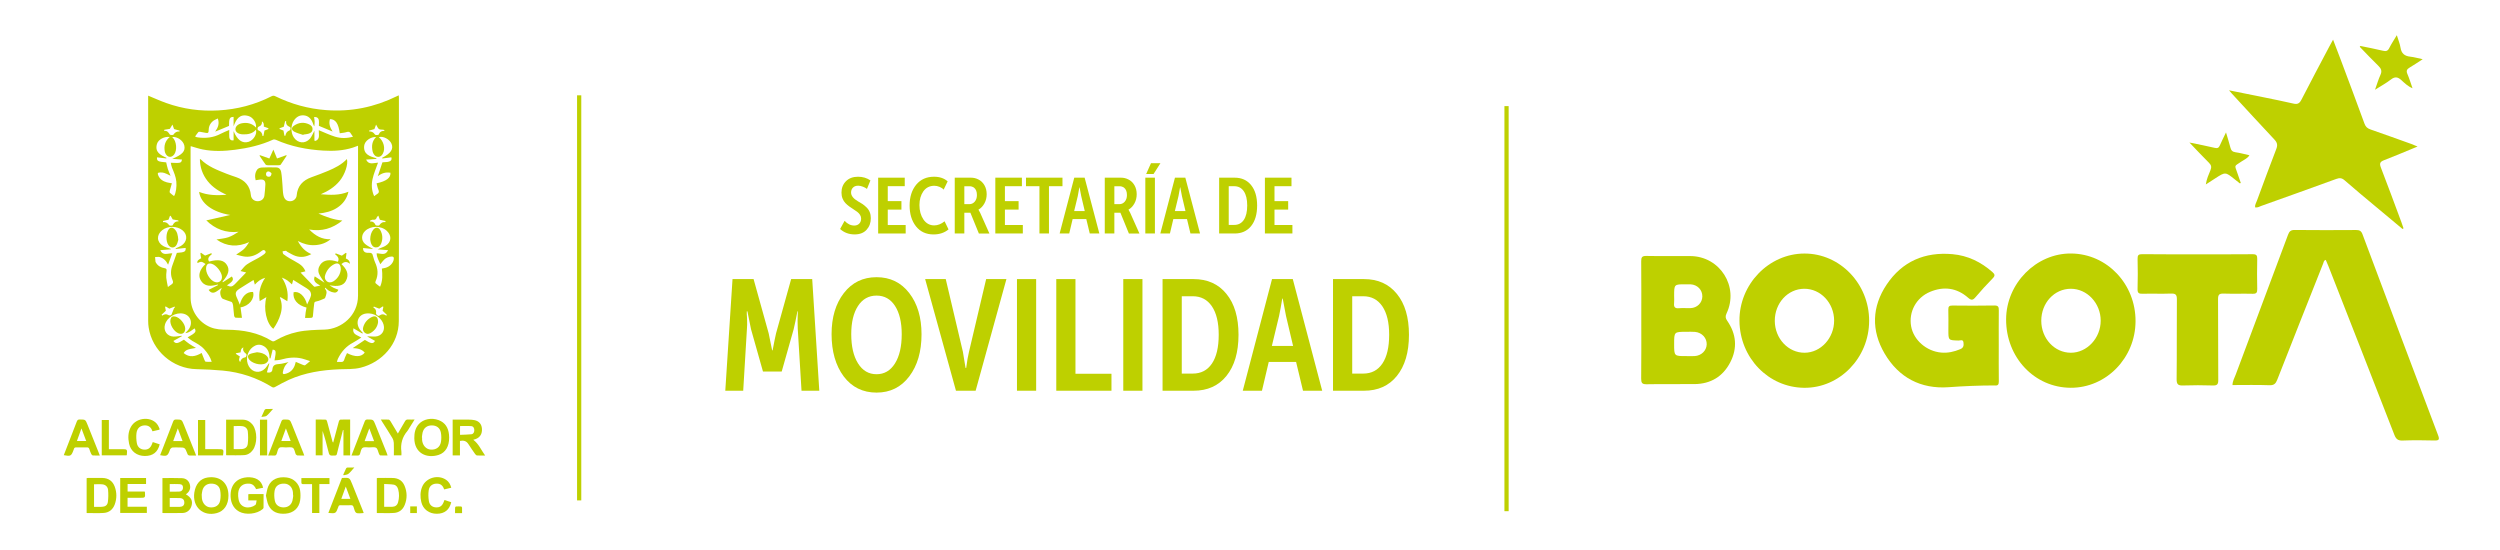 <?xml version="1.0" encoding="utf-8"?>
<!-- Generator: Adobe Illustrator 25.4.1, SVG Export Plug-In . SVG Version: 6.00 Build 0)  -->
<svg version="1.1" id="Capa_1" xmlns="http://www.w3.org/2000/svg" xmlns:xlink="http://www.w3.org/1999/xlink" x="0px" y="0px"
	 viewBox="0 0 1186 261" style="enable-background:new 0 0 1186 261;" xml:space="preserve">
<style type="text/css">
	.st0{fill:#BED000;}
	.st1{fill:none;stroke:#BED000;stroke-width:2;stroke-miterlimit:10;}
</style>
<g>
	<g>
		<g>
			<path class="st0" d="M1059.09,182.67c0.05-1.9,0.93-3.36,1.51-4.9c8.27-22.13,16.59-44.23,24.83-66.37
				c0.61-1.64,1.31-2.32,3.17-2.3c9.71,0.11,19.42,0.08,29.12,0.02c1.63-0.01,2.44,0.4,3.06,2.05
				c11.89,31.79,23.84,63.55,35.84,95.29c0.78,2.06,0.45,2.56-1.74,2.51c-5.03-0.13-10.07-0.18-15.09,0.02
				c-2.28,0.09-3.16-0.78-3.94-2.8c-10.37-26.7-20.84-53.37-31.29-80.04c-0.38-0.96-0.81-1.9-1.22-2.85
				c-0.99,0.26-0.98,1.09-1.22,1.69c-7.28,18.35-14.57,36.7-21.77,55.09c-0.74,1.89-1.51,2.75-3.73,2.67
				C1070.81,182.53,1064.99,182.67,1059.09,182.67z"/>
			<path class="st0" d="M1139.76,108.63c-4.31-3.6-8.63-7.2-12.94-10.8c-4.87-4.08-9.78-8.1-14.54-12.29
				c-1.35-1.19-2.41-1.21-3.99-0.64c-11.84,4.32-23.71,8.57-35.58,12.8c-0.88,0.31-1.71,0.92-2.9,0.67
				c-0.14-1.18,0.52-2.17,0.89-3.19c3.03-8.19,6.02-16.38,9.18-24.52c0.72-1.85,0.43-3.04-0.88-4.44
				c-6.76-7.2-13.44-14.48-20.14-21.74c-0.35-0.38-0.67-0.78-1.41-1.64c5.92,1.19,11.3,2.26,16.66,3.36
				c4.66,0.96,9.33,1.88,13.96,2.96c1.87,0.43,2.82-0.1,3.7-1.81c4.35-8.47,8.83-16.88,13.27-25.3c0.49-0.92,1-1.83,1.77-3.23
				c1.3,3.4,2.45,6.38,3.58,9.38c3.8,10.16,7.62,20.3,11.33,30.49c0.55,1.51,1.42,2.23,2.86,2.73c6.49,2.25,12.96,4.59,19.43,6.91
				c0.8,0.29,1.58,0.65,2.88,1.19c-5.61,2.3-10.69,4.48-15.84,6.46c-1.88,0.72-2.35,1.47-1.58,3.45c3.35,8.63,6.52,17.32,9.76,26
				c0.36,0.96,0.67,1.94,1,2.91C1140.07,108.43,1139.91,108.53,1139.76,108.63z"/>
			<path class="st0" d="M948.21,163.95c0,5.65-0.04,11.3,0.03,16.94c0.02,1.46-0.38,2.18-1.92,1.96c-0.09-0.01-0.18,0-0.26,0
				c-7.22,0.02-14.41,0.31-21.63,0.84c-13.19,0.95-23.67-4.56-30.36-15.95c-6.41-10.9-6.09-22.23,0.97-32.76
				c7.36-10.97,18.07-15.58,31.21-14.4c7.29,0.65,13.53,3.7,18.98,8.51c1.16,1.03,1.32,1.71,0.13,2.93c-2.84,2.89-5.58,5.9-8.2,8.99
				c-1.26,1.5-2.03,1.52-3.52,0.21c-5.37-4.7-11.54-5.48-18.02-2.77c-6.61,2.76-10.19,9.52-8.99,16.32
				c1.16,6.55,7.27,11.89,14.31,12.5c3.15,0.27,6.1-0.4,9.01-1.62c1.64-0.69,1.69-1.85,1.52-3.2c-0.2-1.6-1.5-0.88-2.31-0.9
				c-4.85-0.12-4.85-0.08-4.85-4.87c0-3.27,0.07-6.53-0.03-9.8c-0.05-1.54,0.5-1.94,1.98-1.93c6.62,0.07,13.24,0.11,19.86-0.02
				c1.94-0.04,2.13,0.78,2.11,2.34C948.17,152.83,948.21,158.39,948.21,163.95z"/>
			<path class="st0" d="M886.72,152.21c-0.03,17.57-13.99,31.94-30.86,31.76c-16.95-0.18-30.5-14.22-30.66-31.76
				c-0.15-17.32,13.91-31.9,30.8-31.93C872.89,120.23,886.75,134.64,886.72,152.21z M855.91,136.99
				c-7.81,0.05-13.99,6.81-13.95,15.26c0.04,8.37,6.38,15.13,14.15,15.09c7.68-0.04,14.03-6.98,14-15.3
				C870.07,143.7,863.69,136.94,855.91,136.99z"/>
			<path class="st0" d="M982.33,183.96c-17.19-0.07-30.72-14.41-30.63-32.5c0.08-17.03,14.29-31.38,30.91-31.2
				c17,0.18,30.57,14.48,30.49,32.15C1013.03,169.84,999.19,184.03,982.33,183.96z M968.38,152.16c0.01,8.42,6.28,15.19,14.05,15.18
				c7.68-0.01,14.14-6.97,14.14-15.21c0-8.28-6.42-15.14-14.16-15.14C974.58,136.99,968.38,143.7,968.38,152.16z"/>
			<path class="st0" d="M778.63,151.79c0-9.26,0.05-18.52-0.04-27.79c-0.02-1.89,0.34-2.63,2.44-2.58
				c6.97,0.14,13.94,0.01,20.9,0.06c14.04,0.1,23.15,14.51,17.16,27.18c-0.66,1.39-0.57,2.26,0.29,3.5
				c4.34,6.26,4.96,12.98,1.45,19.74c-3.49,6.74-9.27,10.23-16.92,10.31c-7.59,0.08-15.17-0.07-22.76,0.08
				c-2.22,0.04-2.58-0.74-2.57-2.71C778.68,170.32,778.63,161.05,778.63,151.79z M800,168.93c1.32,0,2.64,0.07,3.96-0.01
				c3.17-0.2,5.58-2.56,5.7-5.5c0.12-3.04-2.24-5.66-5.52-5.97c-1.4-0.13-2.81-0.04-4.22-0.04c-5.71,0-5.71,0-5.71,5.81
				C794.21,168.95,794.21,168.95,800,168.93z M794.21,140.4c0,1.14,0.1,2.29-0.02,3.42c-0.19,1.77,0.34,2.57,2.27,2.4
				c1.83-0.16,3.69,0.02,5.53-0.05c3.15-0.11,5.54-2.49,5.6-5.5c0.06-3.13-2.32-5.61-5.59-5.79c-0.79-0.04-1.58-0.01-2.37-0.01
				C794.21,134.86,794.21,134.86,794.21,140.4z"/>
			<path class="st0" d="M1042.44,120.64c8.73,0,17.46,0.05,26.19-0.04c1.75-0.02,2.24,0.51,2.2,2.23c-0.11,4.76-0.1,9.53,0,14.29
				c0.04,1.69-0.39,2.3-2.18,2.25c-4.58-0.12-9.18,0.07-13.76-0.09c-2.07-0.07-2.66,0.5-2.65,2.62c0.1,12.79,0,25.58,0.1,38.37
				c0.02,2.11-0.57,2.67-2.63,2.6c-4.67-0.15-9.35-0.16-14.02,0c-2.32,0.08-3.13-0.45-3.1-2.99c0.15-12.61,0.01-25.22,0.12-37.84
				c0.02-2.2-0.58-2.85-2.78-2.77c-4.49,0.17-9-0.03-13.49,0.09c-1.79,0.05-2.44-0.35-2.38-2.28c0.15-4.76,0.12-9.53,0.01-14.29
				c-0.04-1.72,0.43-2.22,2.18-2.21C1024.97,120.69,1033.71,120.64,1042.44,120.64z"/>
			<path class="st0" d="M1119.76,21.8c3.58,0.75,7.18,1.42,10.74,2.28c1.45,0.35,2.26,0.12,2.95-1.26c0.98-1.94,2.19-3.76,3.6-6.13
				c0.7,2.31,1.47,4.07,1.75,5.91c0.43,2.8,1.96,4,4.65,4.29c1.8,0.19,3.57,0.72,5.88,1.2c-2.38,1.53-4.26,2.82-6.22,3.97
				c-1.26,0.75-1.7,1.51-1.06,2.99c0.9,2.08,1.55,4.27,2.45,6.83c-2.33-1-3.79-2.49-5.27-3.84c-1.67-1.53-3.03-1.83-4.96-0.33
				c-2.18,1.7-4.65,3.02-7.56,4.87c0.99-2.77,1.61-4.96,2.56-7.01c0.86-1.85,0.39-3.03-0.99-4.36c-3.02-2.91-5.88-5.99-8.81-9
				C1119.57,22.08,1119.66,21.94,1119.76,21.8z"/>
			<path class="st0" d="M1062.59,87c-0.82-0.65-1.64-1.29-2.46-1.94c-4.42-3.55-4.41-3.55-9.2-0.46c-1.4,0.9-2.79,1.8-4.48,2.9
				c0.38-2.64,1.36-4.71,2.2-6.78c0.58-1.44,0.42-2.38-0.7-3.48c-2.98-2.95-5.84-6.03-9.29-9.63c4.53,0.94,8.29,1.64,12,2.53
				c1.32,0.32,1.94,0,2.45-1.18c0.79-1.83,1.69-3.6,2.91-6.14c0.84,2.87,1.53,4.98,2.07,7.14c0.34,1.34,0.93,2.07,2.42,2.27
				c2.16,0.3,4.28,0.9,6.63,1.43c-0.95,1.5-2.39,2-3.56,2.81c-3.92,2.73-3.56,1.42-2.08,5.89c0.49,1.48,1.02,2.95,1.53,4.43
				C1062.88,86.85,1062.74,86.92,1062.59,87z"/>
		</g>
		<g>
			<g id="pFjmcD.tif_00000102521766041069076410000012858290113180253317_">
				<g>
					<path class="st0" d="M70.29,45.38c2.96,1.22,5.7,2.47,8.53,3.48c8.03,2.87,16.34,4.01,24.83,3.52
						c8.85-0.5,17.29-2.69,25.2-6.73c0.68-0.35,1.18-0.28,1.81,0.03c7.6,3.73,15.61,5.93,24.07,6.56
						c11.81,0.89,22.96-1.39,33.55-6.6c0.24-0.12,0.48-0.23,0.87-0.42c0.04,0.41,0.09,0.73,0.09,1.04
						c0,35.36,0.09,70.72-0.05,106.07c-0.04,10.93-7.93,19.52-18.08,22.1c-3.35,0.85-6.75,0.62-10.14,0.76
						c-8.27,0.35-16.36,1.59-23.98,5.02c-2.21,1-4.34,2.19-6.47,3.36c-0.58,0.32-0.99,0.36-1.57,0c-7.15-4.41-14.94-6.98-23.29-7.76
						c-4.15-0.38-8.32-0.59-12.49-0.68c-11.21-0.23-21.03-8.76-22.66-19.83c-0.15-0.99-0.22-2-0.22-3
						c-0.01-35.2-0.01-70.41-0.01-105.61C70.29,46.28,70.29,45.86,70.29,45.38z M169.85,69.13c-0.97,0.35-1.68,0.64-2.4,0.88
						c-4.6,1.48-9.31,1.72-14.1,1.43c-7.78-0.47-15.32-1.93-22.48-5.12c-0.38-0.17-0.95-0.25-1.3-0.09
						c-5.76,2.63-11.84,4.02-18.08,4.82c-5.12,0.66-10.25,0.87-15.35-0.15c-1.88-0.37-3.7-1.02-5.67-1.57
						c-0.02,0.39-0.06,0.8-0.06,1.21c0.01,23.59,0.01,47.19,0.03,70.78c0.01,6.03,3.8,11.59,9.37,13.9c2.6,1.08,5.32,1.18,8.08,1.21
						c7.41,0.07,14.55,1.31,20.98,5.28c0.65,0.4,1.11,0.25,1.69-0.1c3.29-1.94,6.79-3.33,10.53-4.13c4.26-0.92,8.58-0.97,12.91-1.12
						c8.07-0.27,15.87-6.68,15.85-16.16c-0.05-23.17,0-46.34,0.01-69.51C169.85,70.25,169.85,69.79,169.85,69.13z M83.38,118.12
						c-0.01-0.11-0.03-0.22-0.04-0.33c0.83-0.37,1.71-0.65,2.48-1.11c3.09-1.86,3.39-5.36,0.69-7.49c-2.64-2.07-6.89-2.08-9.53-0.01
						c-2.86,2.24-2.69,5.72,0.46,7.54c1.08,0.62,2.35,0.9,3.54,1.33c0.02,0.08,0.05,0.15,0.07,0.23c-1.63,0.13-3.26,0.25-5.02,0.39
						c1.24,2.82,3.48,1.48,5.7,1.49c-0.67,1.82-1.28,3.48-1.99,5.41c-0.95-1.96-2.23-3.12-3.97-3.62c-0.68-0.19-1.47,0-2.21,0.02
						c0.07,0.75,0.13,1.5,0.22,2.25c0.02,0.14,0.13,0.28,0.21,0.41c0.93,1.54,2.37,2.31,4.08,2.59c0.86,0.14,1.05,0.51,0.95,1.32
						c-0.13,1.07-0.24,2.17-0.14,3.23c0.13,1.39,0.48,2.76,0.78,4.39c0.75-0.54,1.16-0.89,1.62-1.16c0.89-0.53,1-1.14,0.58-2.1
						c-1.01-2.34-0.94-4.73-0.04-7.12c0.71-1.9,1.37-3.82,2.08-5.81c3.72-0.26,4.28-0.57,4.19-2.36
						C86.51,117.79,84.95,117.96,83.38,118.12z M167.66,155.74c-0.67,2.94,1.87,3.2,3.75,4.39c-1.45,0.9-2.64,1.74-3.91,2.41
						c-3.29,1.72-5.59,4.34-7.18,7.63c-0.21,0.43-0.3,0.91-0.49,1.54c0.73,0,1.26-0.05,1.79,0.01c1.02,0.11,1.5-0.31,1.77-1.31
						c0.27-1,0.81-1.93,1.23-2.9c3.88,2,6.8,1.89,8.41-0.23c-1.43-1.68-3.4-2.05-5.7-2.14c2.05-1.38,3.88-2.61,5.77-3.89
						c2.92,1.86,4.03,1.98,4.78,0.46c-1.25-0.71-2.5-1.42-3.76-2.13c1.42-0.08,2.69,0.14,3.93,0.07c2.96-0.18,4.7-2.71,3.94-5.57
						c-0.74-2.81-3.59-5.12-6.62-5.38c-2.53-0.22-4.42,0.67-5.31,2.49c-0.89,1.82-0.35,4.19,1.33,5.95c0.25,0.26,0.49,0.53,0.73,0.8
						c-0.07,0.1-0.14,0.2-0.21,0.3C170.55,157.45,169.18,156.64,167.66,155.74z M128.32,170.03c-0.15-0.02-0.3-0.04-0.44-0.06
						c-0.02-0.41-0.01-0.82-0.06-1.23c-0.26-2.12-1.15-3.85-3.17-4.79c-1.69-0.79-3.27-0.38-4.69,0.67
						c-2.78,2.05-3.62,6.19-1.9,9.18c1.71,2.97,5.22,3.49,7.64,1.07c0.72-0.72,1.23-1.64,1.83-2.47c0.08,0.02,0.16,0.03,0.25,0.05
						c-0.39,1.41-0.78,2.81-1.17,4.21c1.31,0.32,2.52-0.08,2.6-1.31c0.17-2.37,1.58-2.55,3.41-2.68c1.32-0.09,2.62-0.53,4.26-0.89
						c-1.72,1.4-2.4,2.99-2.7,4.79c-0.13,0.76,0.17,1,0.9,0.85c2.4-0.5,4-1.92,4.8-4.23c0.15-0.43,0.25-0.87,0.43-1.52
						c1.22,0.52,2.3,0.99,3.4,1.43c0.33,0.13,0.82,0.3,1.03,0.16c0.74-0.5,1.4-1.14,2.36-1.95c-1.5-0.48-2.65-0.93-3.84-1.22
						c-3.36-0.82-6.67-0.44-9.96,0.5c-0.96,0.27-1.99,0.26-3.08,0.39c0.86-4.43,0.76-4.91-0.88-5.13
						C129,167.22,128.66,168.63,128.32,170.03z M80.55,64.98c-2.53-0.35-5.46,1.15-6.09,3.31c-1.12,3.86,1.65,5.3,4.54,6.57
						c-0.04,0.1-0.08,0.21-0.12,0.31c-1.46-0.18-2.92-0.36-4.37-0.53c-0.19,1.76,0.39,2.07,4.33,2.39c0.26,1.06,0.45,2.12,0.78,3.13
						c0.34,1.04,0.81,2.04,1.3,3.23c-2.85-1.43-3.37-1.6-4.88-1.57c-1.23,0.02-1.43,0.33-0.93,1.48c0.77,1.78,2.25,2.7,4.04,3.2
						c0.69,0.19,1.42,0.27,2.39,0.45c-0.35,1.21-0.71,2.34-1,3.48c-0.08,0.32-0.11,0.82,0.07,1c0.59,0.59,1.29,1.06,1.96,1.59
						c0.93-1.42,1.3-4.51,1.08-6.88c-0.23-2.36-1.17-4.47-2.06-6.61c-0.29-0.7-0.38-1.5-0.57-2.32c4.78,0.22,5,0.16,5.3-1.53
						c-1.53-0.11-3.07-0.22-4.6-0.33c4.79-1.98,6.33-3.63,5.71-6.36c-0.52-2.28-3.32-4.26-5.72-4c0.08,0.1,0.14,0.2,0.21,0.27
						c1.85,1.73,2.21,6.07,0.67,8.06c-1.2,1.55-3,1.43-3.96-0.28c-0.22-0.4-0.4-0.85-0.48-1.3C77.72,69.13,78.3,66.84,80.55,64.98z
						 M86.15,159.29c0.07,0.04,0.14,0.09,0.22,0.13c-1.38,0.78-2.75,1.55-4.12,2.33c1.01,1.47,1.98,1.35,4.99-0.61
						c0.88,0.69,1.72,1.42,2.64,2.05c0.93,0.64,1.93,1.17,3.09,1.86c-4.11,0.65-4.91,0.99-5.85,2.44c2.76,2.29,5.55,1.68,8.54-0.04
						c0.47,1.17,0.87,2.24,1.32,3.29c0.14,0.33,0.37,0.83,0.61,0.86c0.89,0.1,1.79,0.04,2.84,0.04c-0.7-2.38-2-4.18-3.47-5.88
						c-1.58-1.83-3.7-2.89-5.75-4.05c-0.77-0.43-1.42-1.06-2.21-1.66c3.87-2.18,4.25-2.69,3.32-4.28c-1.32,0.8-2.42,2.08-4.4,2.26
						c0.59-0.65,1-1.05,1.36-1.49c2.47-3.03,1.29-6.94-2.33-7.74c-3.54-0.78-7.7,1.7-8.69,5.17c-0.83,2.92,1,5.58,4.03,5.7
						C83.56,159.71,84.86,159.43,86.15,159.29z M177.03,118.14c-1.74-0.18-3.27-0.33-4.79-0.48c-0.1,1.24,0.53,2.07,1.77,2.25
						c0.61,0.09,1.25-0.05,1.84,0.07c0.34,0.07,0.75,0.43,0.87,0.75c0.45,1.22,0.67,2.55,1.21,3.72c1.38,2.98,1.64,5.92,0.25,8.96
						c-0.12,0.27-0.16,0.79,0,0.94c0.62,0.59,1.34,1.08,2.13,1.69c1.31-2.91,1.14-5.75,0.85-8.62c0.61-0.13,1.1-0.21,1.59-0.33
						c2.18-0.53,3.91-2.38,4.07-4.27c0.07-0.79-0.19-1.15-1.02-1.12c-1.38,0.05-2.58,0.52-3.56,1.48c-0.64,0.63-1.16,1.37-1.81,2.16
						c-0.7-1.73-1.73-3.25-1.74-5.18c1.96,0.02,4.17,1.3,5.41-1.49c-1.78-0.13-3.35-0.25-4.92-0.37c1.22-0.7,2.48-0.98,3.55-1.59
						c2.95-1.69,3.27-4.82,0.82-7.15c-2.73-2.61-7.68-2.58-10.38,0.05c-1.8,1.76-1.9,4.38-0.03,6.07
						C174.17,116.61,175.5,117.2,177.03,118.14z M151.28,59.7c0-0.77,0.12-1.74-0.03-2.67c-0.18-1.13-1.04-1.63-2.26-1.5
						c0.1,0.75,0.27,1.5,0.29,2.26c0.02,0.72-0.12,1.45-0.18,2.17c-0.42-0.62-0.54-1.23-0.77-1.79c-0.76-1.89-2.05-3.23-4.14-3.44
						c-2.02-0.2-3.58,0.73-4.73,2.38c-1.53,2.2-1.58,5.79-0.11,8.03c1.88,2.87,5.42,3.24,7.68,0.65c0.89-1.02,1.38-2.4,2.13-3.77
						c0,1.6,0,3.16,0,4.71c0.19,0.03,0.37,0.07,0.56,0.1c2.25-0.9,1.45-3.02,1.51-5.07c2.67,1.08,5.15,2.29,7.76,3.09
						c2.71,0.82,5.53,0.83,8.48-0.01c-0.39-0.56-0.74-0.97-0.99-1.43c-0.48-0.9-1.08-1.08-2.08-0.75c-1.02,0.33-2.14,0.38-3.22,0.55
						c-0.61-4.66-2.01-6.66-4.64-6.71c-0.66,2.08-0.02,3.94,1.24,5.9C155.44,61.43,153.42,60.59,151.28,59.7z M181.37,75.19
						c-0.02-0.11-0.05-0.23-0.07-0.34c4.11-2.08,5.49-4.15,4.43-6.67c-0.91-2.16-4.03-3.78-6.02-3.12c2.34,1.89,3.21,5.41,1.92,7.8
						c-0.46,0.85-1.08,1.53-2.14,1.56c-1.05,0.03-1.73-0.59-2.24-1.41c-0.22-0.35-0.39-0.76-0.48-1.17
						c-0.56-2.53-0.31-4.89,1.66-6.85c-2.58-0.13-5.45,1.84-5.68,4.25c-0.37,4.04,2.74,4.99,5.82,5.82
						c-0.01,0.11-0.03,0.21-0.04,0.32c-1.54,0.11-3.08,0.21-4.86,0.33c1.31,2.7,3.48,1.56,5.67,1.44c-0.93,2.71-2.04,5.18-2.6,7.77
						c-0.58,2.66-0.48,5.42,0.76,8.15c0.57-0.42,0.98-0.78,1.43-1.04c0.85-0.5,0.99-1.09,0.58-2.02c-0.42-0.96-0.59-2.02-0.87-3.04
						c4.67-1.01,6.8-2.66,6.58-5.02c-2.2-0.41-4.15,0.21-5.99,1.64c0.76-2.29,1.47-4.42,2.19-6.58c3.67-0.1,4.66-0.65,4.25-2.38
						C184.23,74.81,182.8,75,181.37,75.19z M110.82,62.2c1.68,4.19,4.18,6.04,7.13,5.07c2.35-0.77,4.12-3.72,3.45-5.73
						c-1.64,1.93-3.84,2.27-6.19,2.2c-2.04-0.07-3.45-1.02-3.52-2.34c-0.07-1.35,1.18-2.58,3.09-2.93c2.55-0.47,4.81,0.08,6.67,2.03
						c0.31-2.16-1.37-4.85-3.62-5.48c-4.2-1.16-5.78,1.56-7.02,4.88c0-1.47,0-2.95,0-4.42c-1.81-0.05-2.19,0.72-2.17,4.26
						c-2.14,0.89-4.23,1.75-6.57,2.72c1.41-1.99,2.11-3.87,1.25-6.26c-0.82,0.43-1.6,0.7-2.21,1.18c-1.49,1.17-2.16,2.79-2.15,4.67
						c0.01,0.81-0.27,1.17-1.08,1.02c-0.95-0.17-1.89-0.37-2.84-0.52c-0.31-0.05-0.77-0.07-0.93,0.1c-0.57,0.64-1.03,1.37-1.55,2.09
						c0.3,0.17,0.39,0.24,0.5,0.27c0.26,0.07,0.52,0.13,0.79,0.17c3.81,0.53,7.46,0.1,10.9-1.74c1.23-0.66,2.55-1.14,4-1.78
						c0,1.36-0.08,2.37,0.02,3.36c0.12,1.23,0.9,1.78,2.05,1.56C110.82,65.13,110.82,63.67,110.82,62.2z M77.97,61.55
						c-0.03,0.19-0.06,0.37-0.09,0.56c1.47-0.19,2.04,0.69,2.66,1.69c0.19,0.3,1.56,0.35,1.74,0.08c0.71-1.08,1.58-1.61,2.89-1.51
						c0.01-0.13,0.03-0.26,0.04-0.39c-0.86-0.25-1.71-0.49-2.63-0.75c-0.19-0.51-0.41-1.14-0.77-2.13
						c-0.56,0.93-0.94,1.56-1.24,2.04C79.63,61.29,78.8,61.42,77.97,61.55z M115.47,164.81c-1.16,0.47-1.25,1.42-1.32,2.35
						c-0.77,0.15-1.5,0.28-2.22,0.42c-0.01,0.1-0.03,0.2-0.04,0.29c0.63,0.41,1.25,0.82,1.91,1.26c-0.26,0.83-0.76,1.69,0.15,2.62
						c0.33-1.33,1.06-2.01,2.32-2.22c0.65-0.11,0.95-1.31,0.43-1.71C115.7,167.06,115.03,166.24,115.47,164.81z M177.36,145.43
						c-0.08,0.15-0.17,0.29-0.25,0.44c1.1,0.61,1.51,1.49,1.28,2.71c-0.11,0.61,1.02,1.52,1.48,1.2c1.13-0.81,2.2-0.94,3.4,0.02
						c0.07-0.16,0.15-0.32,0.22-0.48c-0.64-0.61-1.28-1.21-1.99-1.89c0.1-0.5,0.23-1.18,0.36-1.87c-0.1-0.07-0.19-0.14-0.29-0.2
						c-0.61,0.4-1.22,0.8-1.66,1.08C178.96,146.06,178.16,145.75,177.36,145.43z M76.65,149.33c0.1,0.14,0.2,0.28,0.3,0.41
						c0.97-0.7,1.93-0.92,2.99-0.25c0.3,0.19,0.9,0.19,1.2,0.01c0.29-0.18,0.38-0.7,0.54-1.08c0.29-0.71,0.55-1.43,0.85-2.13
						c0.09-0.21,0.31-0.36,0.47-0.53c-0.06-0.11-0.12-0.22-0.18-0.32c-0.81,0.33-1.62,0.65-2.48,1c-0.5-0.31-1.11-0.69-1.72-1.07
						c-0.1,0.08-0.2,0.17-0.3,0.25c0.13,0.68,0.27,1.37,0.35,1.8C77.9,148.14,77.27,148.74,76.65,149.33z M175.58,104.66
						c-0.02,0.13-0.03,0.26-0.05,0.4c1.36-0.08,2.13,0.52,2.63,1.71c0.11,0.27,1.59,0.38,1.74,0.14c0.7-1.11,1.58-1.7,2.99-1.56
						c-0.02-0.17-0.03-0.34-0.05-0.51c-0.87-0.19-1.74-0.39-2.63-0.59c-0.2-0.54-0.43-1.15-0.73-1.96c-0.37,0.4-0.64,0.55-0.7,0.77
						c-0.29,0.94-0.81,1.35-1.85,1.17C176.52,104.17,176.03,104.51,175.58,104.66z M134.93,64.4c0.15,0,0.3,0,0.46,0
						c0.19-1.21,0.75-2.08,1.94-2.52c0.6-0.22,0.71-1.42,0.15-1.65c-1.22-0.51-1.94-1.28-1.72-2.8c-0.17,0.03-0.34,0.07-0.51,0.1
						c-0.2,0.84-0.41,1.68-0.63,2.6c-0.58,0.21-1.3,0.46-2.02,0.72c0.01,0.12,0.03,0.24,0.04,0.36c0.66,0.26,1.32,0.53,1.84,0.73
						C134.65,62.83,134.79,63.62,134.93,64.4z M177.61,61.24c-0.9,0.26-1.72,0.49-2.53,0.72c0.02,0.12,0.04,0.25,0.05,0.37
						c1.23,0,2.11,0.47,2.78,1.55c0.17,0.27,1.64,0.2,1.73-0.03c0.5-1.21,1.28-1.85,2.9-1.73c-0.4-0.37-0.51-0.57-0.65-0.59
						c-0.71-0.11-1.56,0.05-2.09-0.3c-0.56-0.36-0.81-1.19-1.39-2.12C178.04,60.08,177.79,60.74,177.61,61.24z M127.32,61.21
						c0-0.13-0.01-0.26-0.01-0.39c-0.7-0.25-1.41-0.5-2.17-0.77c0.08-0.92,0.09-1.83-0.87-2.47c0.12,1.34-0.44,2.1-1.62,2.55
						c-0.56,0.21-0.65,1.46-0.13,1.67c1.22,0.49,1.92,1.32,2,2.72c0.16-0.03,0.31-0.05,0.47-0.08c0.15-0.81,0.31-1.62,0.48-2.51
						C125.99,61.72,126.65,61.46,127.32,61.21z M77.32,104.84c0.01,0.18,0.01,0.36,0.02,0.54c1.35-0.15,2.21,0.41,2.92,1.48
						c0.18,0.28,1.55,0.24,1.65,0.01c0.55-1.17,1.3-1.92,2.78-1.84c-0.04-0.16-0.08-0.31-0.12-0.47c-0.86-0.15-1.71-0.3-2.63-0.46
						c-0.29-0.51-0.63-1.12-0.98-1.72c-0.11,0.02-0.22,0.03-0.34,0.05c-0.25,0.66-0.49,1.31-0.67,1.8
						C78.99,104.45,78.16,104.64,77.32,104.84z"/>
					<path class="st0" d="M166.11,216.04c-1.07,0-2.06,0-3.18,0c0-4.03,0-8.02,0-12.01c-0.08-0.01-0.16-0.02-0.23-0.03
						c-0.71,2.78-1.42,5.56-2.13,8.34c-0.25,0.97-0.52,1.94-0.72,2.92c-0.12,0.58-0.35,0.83-0.99,0.85
						c-2.58,0.09-2.57,0.11-3.2-2.43c-0.77-3.09-1.56-6.18-2.63-9.26c0,3.84,0,7.69,0,11.6c-1.2,0-2.18,0-3.25,0
						c0-5.63,0-11.21,0-16.98c1.61,0,3.22-0.03,4.82,0.04c0.21,0.01,0.48,0.53,0.57,0.86c0.87,3.16,1.7,6.32,2.55,9.49
						c0.04,0.16,0.09,0.33,0.35,0.51c0.51-1.92,1.03-3.84,1.54-5.75c0.4-1.49,0.76-2.99,1.2-4.47c0.08-0.28,0.47-0.65,0.73-0.66
						c1.5-0.06,3-0.03,4.57-0.03C166.11,204.73,166.11,210.32,166.11,216.04z"/>
					<path class="st0" d="M77.06,243.38c0-5.6,0-11.07,0-16.58c3.14,0,6.22-0.1,9.29,0.04c1.89,0.09,3.28,1.2,3.74,3.1
						c0.47,1.92-0.26,3.46-1.92,4.56c2.57,1.5,3.36,3.13,2.68,5.49c-0.54,1.88-2.06,3.28-4.12,3.36
						C83.54,243.47,80.34,243.38,77.06,243.38z M80.52,240.46c1.63,0,3.2,0.03,4.77-0.01c1.38-0.04,2.11-0.71,2.16-1.9
						c0.06-1.27-0.59-2.15-1.96-2.25c-1.64-0.12-3.29-0.03-4.97-0.03C80.52,237.68,80.52,239.02,80.52,240.46z M80.52,233.23
						c1.57,0,3.04,0.05,4.5-0.02c1.12-0.05,1.76-0.75,1.8-1.74c0.04-1.1-0.43-1.72-1.65-1.8c-1.53-0.1-3.06-0.02-4.65-0.02
						C80.52,230.84,80.52,231.98,80.52,233.23z"/>
					<path class="st0" d="M224.52,208.63c2.65,1.99,3.73,4.86,5.63,7.47c-1.47,0-2.66,0.05-3.84-0.03c-0.33-0.02-0.71-0.4-0.93-0.71
						c-1.09-1.54-2.17-3.1-3.18-4.69c-0.95-1.49-2.26-1.85-4-1.49c0,2.26,0,4.52,0,6.85c-1.22,0-2.31,0-3.46,0
						c0-5.66,0-11.24,0-16.97c2.57,0,5.1-0.02,7.64,0.01c0.88,0.01,1.78,0.06,2.64,0.23c2.24,0.44,3.49,1.92,3.62,4.16
						c0.14,2.41-0.95,4.12-3.09,4.86C225.25,208.4,224.96,208.49,224.52,208.63z M218.24,206.29c1.87-0.09,3.64-0.09,5.39-0.28
						c0.97-0.11,1.36-0.96,1.38-1.89c0.02-0.99-0.44-1.88-1.44-1.96c-1.75-0.15-3.52-0.04-5.33-0.04
						C218.24,203.48,218.24,204.74,218.24,206.29z"/>
					<path class="st0" d="M107.27,215.96c0-5.63,0-11.18,0-16.87c2.62,0,5.19-0.01,7.76,0c1.89,0.01,3.44,0.76,4.66,2.21
						c0.1,0.12,0.19,0.24,0.28,0.37c2.13,2.99,2.12,8.79,0.01,11.78c-1.03,1.45-2.46,2.36-4.16,2.46
						C113.02,216.08,110.2,215.96,107.27,215.96z M110.87,213.05c1.28,0,2.47,0.05,3.65-0.01c1.72-0.08,2.82-0.82,3.02-2.47
						c0.23-1.92,0.21-3.91,0.02-5.84c-0.14-1.4-1.18-2.39-2.62-2.56c-1.32-0.16-2.67-0.03-4.07-0.03
						C110.87,205.75,110.87,209.32,110.87,213.05z"/>
					<path class="st0" d="M213.08,207.54c0.03,4.19-1.71,7.22-5.03,8.28c-5.6,1.78-11.45-0.75-11.5-7.94
						c-0.02-2.51,0.43-4.84,2.2-6.76c2.12-2.31,5.97-3.09,9.35-1.81c3.13,1.18,4.57,3.63,4.9,6.83
						C213.05,206.61,213.05,207.08,213.08,207.54z M200.14,207.53c0.03,0,0.06,0.01,0.1,0.01c0,0.39-0.03,0.77,0,1.16
						c0.2,2.55,1.87,4.43,4.07,4.59c2.5,0.19,4.42-1.1,4.87-3.59c0.26-1.44,0.24-3.01-0.02-4.45c-0.4-2.25-2.05-3.43-4.28-3.44
						c-2.28-0.01-3.87,1.2-4.42,3.45C200.28,206,200.25,206.77,200.14,207.53z"/>
					<path class="st0" d="M124.83,231.39c-1.16,0.23-2.21,0.43-3.33,0.65c-0.62-1.36-1.49-2.42-3.1-2.58
						c-3.09-0.31-5.15,1.35-5.41,4.48c-0.08,0.95,0,1.93,0.17,2.87c0.79,4.48,5.33,4.73,7.98,2.74c0.44-0.33,0.39-1.33,0.6-2.16
						c-1.47,0-2.66,0-3.95,0c0-1.02,0-1.95,0-2.93c0.23-0.03,0.41-0.07,0.6-0.07c2.16,0,4.32,0,6.65,0c0,2.21,0.01,4.35-0.02,6.5
						c0,0.21-0.24,0.46-0.42,0.63c-2.77,2.36-8,2.9-11.16,1.18c-3.18-1.73-4.17-5.09-4.05-8.15c0.1-2.55,0.93-4.84,3.04-6.49
						c2.44-1.9,6.98-2.23,9.66-0.68C123.55,228.25,124.42,229.56,124.83,231.39z"/>
					<path class="st0" d="M126.15,235.12c0.39-1.6,0.55-3.09,1.11-4.4c1.42-3.3,4.62-4.74,8.81-4.2c3.28,0.42,5.88,2.92,6.33,6.3
						c0.2,1.47,0.21,3.01,0,4.48c-0.52,3.73-3.21,6.11-6.98,6.38c-3.42,0.25-6.37-0.65-7.99-3.89
						C126.72,238.35,126.55,236.65,126.15,235.12z M139.12,235.09c-0.03-0.01-0.05-0.01-0.08-0.02c-0.03-0.54-0.02-1.08-0.08-1.62
						c-0.27-2.3-1.83-3.88-3.92-4.01c-2.52-0.15-4.37,1-4.77,3.37c-0.26,1.55-0.2,3.23,0.12,4.77c0.43,2.06,2.08,3.13,4.15,3.13
						c2.07-0.01,3.61-1.12,4.18-3.13C138.94,236.77,138.99,235.92,139.12,235.09z"/>
					<path class="st0" d="M108.38,235.15c-0.03,4.32-2.04,7.32-5.54,8.26c-6.54,1.76-11.67-2.93-10.65-9.74
						c0.61-4.07,2.88-6.65,6.3-7.15C104.43,225.65,108.42,229.13,108.38,235.15z M95.69,234.7c0.04,0.8,0.04,1.27,0.09,1.73
						c0.28,2.35,1.87,4.09,3.89,4.26c2.44,0.21,4.33-0.9,4.77-3.23c0.3-1.58,0.3-3.32,0-4.9c-0.41-2.16-2.09-3.18-4.38-3.13
						c-2.04,0.05-3.56,1.25-4.06,3.31C95.81,233.49,95.76,234.26,95.69,234.7z"/>
					<path class="st0" d="M178.76,243.38c0-5.58,0-11.03,0-16.54c0.2-0.04,0.38-0.11,0.55-0.11c2.36,0,4.72-0.05,7.08,0.02
						c2.59,0.07,4.53,1.29,5.53,3.7c1.26,3.01,1.29,6.1,0.06,9.13c-0.9,2.24-2.66,3.58-5.03,3.75
						C184.28,243.52,181.57,243.38,178.76,243.38z M182.25,240.44c1.34,0,2.58,0.04,3.8-0.01c1.5-0.07,2.4-0.74,2.8-2.16
						c0.56-2,0.6-4.04,0.06-6.06c-0.31-1.16-0.98-2.11-2.19-2.3c-1.45-0.23-2.95-0.21-4.47-0.3
						C182.25,233.34,182.25,236.81,182.25,240.44z"/>
					<path class="st0" d="M41.1,243.38c0-5.58,0-11.02,0-16.54c0.23-0.04,0.45-0.11,0.66-0.11c2.28,0,4.56-0.04,6.84,0.01
						c2.85,0.06,4.85,1.46,5.83,4.13c1.01,2.77,1.03,5.6,0.02,8.39c-0.87,2.4-2.64,3.88-5.15,4.07
						C46.62,243.53,43.91,243.38,41.1,243.38z M44.62,240.45c1.28,0,2.47,0.04,3.66-0.01c1.62-0.07,2.67-0.72,2.89-2.3
						c0.26-1.88,0.27-3.83,0.1-5.72c-0.13-1.45-1.16-2.49-2.67-2.65c-1.29-0.14-2.61-0.03-3.99-0.03
						C44.62,233.28,44.62,236.78,44.62,240.45z"/>
					<path class="st0" d="M68.65,233.2c0.08,0.26,0.12,0.33,0.12,0.4c0.15,2.56,0.15,2.56-2.4,2.56c-1.93,0-3.85,0-5.86,0
						c0,1.43,0,2.77,0,4.25c3,0,6.03,0,9.15,0c0,1.05,0,1.94,0,2.93c-4.17,0-8.36,0-12.63,0c0-5.51,0-11,0-16.56
						c4.08,0,8.12,0,12.26,0c0,0.91,0,1.81,0,2.83c-2.89,0-5.77,0-8.76,0c0,1.24,0,2.36,0,3.59C63.25,233.2,65.94,233.2,68.65,233.2
						z"/>
					<path class="st0" d="M166.74,216.1c0.82-2.11,1.59-4.08,2.35-6.05c1.3-3.34,2.62-6.67,3.88-10.03
						c0.27-0.71,0.57-1.03,1.39-1.02c2.73,0.03,2.73-0.01,3.74,2.5c1.79,4.47,3.58,8.94,5.37,13.4c0.13,0.32,0.22,0.65,0.4,1.17
						c-1.23,0-2.36,0.04-3.49-0.03c-0.21-0.01-0.45-0.46-0.58-0.74c-0.45-0.98-0.6-2.38-1.34-2.85c-0.81-0.51-2.16-0.19-3.28-0.19
						c-1.08,0-2.39-0.3-3.16,0.21c-0.71,0.46-0.91,1.79-1.21,2.78c-0.21,0.69-0.58,0.89-1.26,0.86
						C168.68,216.06,167.79,216.1,166.74,216.1z M172.98,209.26c1.59,0,2.97,0,4.48,0c-0.74-1.96-1.44-3.84-2.26-6.02
						C174.41,205.41,173.72,207.27,172.98,209.26z"/>
					<path class="st0" d="M144.34,216.09c-1.17,0-2.21,0.04-3.24-0.02c-0.26-0.02-0.51-0.33-0.76-0.51
						c-0.05-0.04-0.07-0.14-0.1-0.21c-0.41-0.99-0.55-2.42-1.28-2.87c-0.86-0.52-2.24-0.21-3.39-0.22
						c-1.04-0.01-2.33-0.32-3.05,0.18c-0.71,0.48-0.88,1.79-1.22,2.77c-0.22,0.62-0.49,0.96-1.22,0.91
						c-0.88-0.07-1.77-0.02-2.86-0.02c0.4-1.02,0.73-1.9,1.07-2.77c1.73-4.46,3.47-8.91,5.17-13.37c0.26-0.68,0.59-0.94,1.34-0.94
						c2.74,0,2.74-0.03,3.79,2.59c1.77,4.43,3.55,8.87,5.32,13.3C144.04,215.25,144.16,215.61,144.34,216.09z M133.46,209.22
						c1.52,0,2.91,0,4.43,0c-0.75-1.98-1.45-3.84-2.26-5.98C134.83,205.45,134.15,207.32,133.46,209.22z"/>
					<path class="st0" d="M75.96,215.93c0.5-1.27,0.99-2.51,1.47-3.75c1.57-4.06,3.16-8.11,4.7-12.18c0.27-0.71,0.61-1,1.42-0.99
						c2.67,0.03,2.67,0,3.7,2.56c1.78,4.43,3.55,8.86,5.33,13.3c0.14,0.35,0.27,0.71,0.46,1.24c-1.19,0-2.25,0.03-3.31-0.02
						c-0.23-0.01-0.48-0.28-0.67-0.48c-0.12-0.13-0.15-0.35-0.22-0.53c-1.1-2.81-1.1-2.81-4.17-2.81c-0.97,0-1.94-0.06-2.89,0.03
						c-0.35,0.03-0.69,0.41-0.97,0.69c-0.15,0.15-0.18,0.42-0.26,0.64C79.53,216.36,79.14,216.56,75.96,215.93z M84.35,203.23
						c-0.8,2.19-1.48,4.06-2.18,6c1.52,0,2.91,0,4.43,0C85.86,207.25,85.16,205.4,84.35,203.23z"/>
					<path class="st0" d="M47.35,216.09c-1.21,0-2.25,0.05-3.29-0.03c-0.28-0.02-0.63-0.37-0.76-0.66
						c-0.36-0.76-0.67-1.56-0.92-2.37c-0.2-0.63-0.56-0.81-1.19-0.79c-1.66,0.04-3.33,0.04-4.99,0c-0.66-0.02-1.02,0.2-1.16,0.83
						c-0.04,0.19-0.13,0.36-0.2,0.54c-1.03,2.75-1.39,2.94-4.58,2.32c0.56-1.45,1.12-2.88,1.67-4.3c1.51-3.88,3.03-7.76,4.5-11.66
						c0.28-0.74,0.65-0.98,1.44-0.97c2.65,0.03,2.66-0.01,3.65,2.47c1.78,4.44,3.56,8.88,5.33,13.33
						C47,215.15,47.13,215.51,47.35,216.09z M38.64,203.23c-0.8,2.22-1.47,4.09-2.15,5.98c1.55,0,2.91,0,4.4,0
						C40.15,207.24,39.46,205.4,38.64,203.23z"/>
					<path class="st0" d="M172.53,243.35c-0.23,0.04-0.3,0.07-0.38,0.07c-1.08-0.01-2.38,0.33-3.17-0.16
						c-0.71-0.44-0.9-1.78-1.26-2.74c-0.21-0.57-0.46-0.87-1.15-0.85c-1.66,0.06-3.32,0.04-4.98,0.01
						c-0.59-0.01-0.98,0.13-1.07,0.76c-0.01,0.04-0.02,0.07-0.04,0.11c-1.17,3.11-1.17,3.11-4.71,2.79
						c2.16-5.55,4.3-11.07,6.43-16.54c0.15-0.03,0.22-0.06,0.3-0.07c3.33-0.16,3.34-0.16,4.58,2.92c1.71,4.26,3.41,8.52,5.12,12.77
						C172.31,242.71,172.4,242.99,172.53,243.35z M166.22,236.66c-0.71-1.9-1.39-3.71-2.19-5.84c-0.78,2.16-1.44,3.97-2.11,5.84
						C163.39,236.66,164.73,236.66,166.22,236.66z"/>
					<path class="st0" d="M75.79,203.65c-0.2,0.13-0.28,0.23-0.39,0.25c-1,0.24-2.01,0.47-3.06,0.71c-0.56-1.64-1.55-2.71-3.33-2.8
						c-2.28-0.11-3.96,1.19-4.26,3.65c-0.19,1.54-0.11,3.17,0.16,4.71c0.34,1.98,1.71,3.05,3.49,3.13c1.87,0.09,3.02-0.76,3.76-2.77
						c0.09-0.25,0.19-0.49,0.31-0.81c1.14,0.37,2.22,0.72,3.29,1.07c-0.9,3.72-3.24,5.54-7.02,5.53c-3.8-0.01-6.72-2.21-7.49-5.8
						c-0.58-2.73-0.54-5.47,0.85-8c2.6-4.74,10.19-5.17,12.84-0.73C75.29,202.38,75.51,203.03,75.79,203.65z"/>
					<path class="st0" d="M210.86,237.2c1.11,0.36,2.16,0.71,3.2,1.05c-0.81,3.59-3.15,5.45-6.79,5.48
						c-3.67,0.03-6.61-2.12-7.41-5.59c-0.56-2.4-0.55-4.83,0.4-7.17c1.77-4.35,7.54-6.02,11.4-3.32c1.26,0.88,2.01,2.1,2.41,3.73
						c-1.12,0.27-2.21,0.53-3.34,0.8c-0.56-1.54-1.43-2.59-3.07-2.73c-2.23-0.18-3.96,0.92-4.28,3.13
						c-0.25,1.68-0.19,3.46,0.08,5.14c0.3,1.88,1.66,2.9,3.33,2.98c1.9,0.09,2.97-0.66,3.73-2.63
						C210.61,237.83,210.71,237.58,210.86,237.2z"/>
					<path class="st0" d="M188.75,205.68c1.17-2.02,2.31-3.9,3.38-5.82c0.35-0.62,0.75-0.88,1.47-0.84c0.95,0.06,1.9,0.01,3.09,0.01
						c-0.92,1.46-1.71,2.72-2.5,3.99c-0.31,0.49-0.57,1.02-0.94,1.46c-2.4,2.84-3.32,6.09-2.83,9.76c0.08,0.56,0.01,1.14,0.01,1.78
						c-1.23,0-2.33,0-3.58,0c0-2.01,0.06-3.97-0.03-5.93c-0.04-0.76-0.27-1.59-0.66-2.25c-1.55-2.59-3.19-5.11-4.8-7.66
						c-0.2-0.32-0.39-0.64-0.69-1.15c1.37,0,2.55-0.06,3.72,0.04c0.31,0.02,0.67,0.45,0.87,0.78
						C186.42,201.75,187.55,203.67,188.75,205.68z"/>
					<path class="st0" d="M148.04,229.67c-1.45,0-2.76-0.03-4.06,0.01c-0.73,0.03-1.08-0.18-1.01-0.97
						c0.05-0.61,0.01-1.22,0.01-1.91c4.48,0,8.86,0,13.32,0c0,0.9,0,1.81,0,2.85c-1.57,0-3.13,0-4.8,0c0,4.64,0,9.14,0,13.71
						c-1.18,0-2.24,0-3.45,0C148.04,238.84,148.04,234.3,148.04,229.67z"/>
					<path class="st0" d="M51.65,199.25c0,4.58,0,9.12,0,13.84c2.09,0,4.09,0,6.08,0c2.69,0,2.69,0,2.43,2.74
						c0,0.03-0.04,0.06-0.13,0.19c-3.85,0-7.77,0-11.76,0c0-5.56,0-11.12,0-16.76C49.35,199.25,50.45,199.25,51.65,199.25z"/>
					<path class="st0" d="M105.82,216.03c-3.98,0-7.9,0-11.89,0c0-5.61,0-11.16,0-16.79c1.13,0,2.22,0,3.43,0c0,4.59,0,9.13,0,13.84
						c1.63,0,3.16,0,4.69,0c0.46,0,0.93,0,1.39,0C106.18,213.08,106.18,213.08,105.82,216.03z"/>
					<path class="st0" d="M126.75,216.05c-1.19,0-2.26,0-3.42,0c0-5.66,0-11.28,0-16.95c1.16,0,2.26,0,3.42,0
						C126.75,204.75,126.75,210.34,126.75,216.05z"/>
					<path class="st0" d="M194.61,240.24c1.16,0,2.12,0,3.16,0c0,1.05,0,2.07,0,3.16c-1.05,0-2.06,0-3.16,0
						C194.61,242.35,194.61,241.31,194.61,240.24z"/>
					<path class="st0" d="M219.21,243.42c-1.15,0-2.17,0-3.34,0c0-0.88-0.03-1.72,0.02-2.55c0.01-0.21,0.23-0.57,0.38-0.58
						c0.84-0.06,1.69-0.06,2.53-0.01c0.15,0.01,0.38,0.36,0.4,0.57C219.24,241.69,219.21,242.52,219.21,243.42z"/>
					<path class="st0" d="M129.52,194.01c-1.15,1.26-1.99,2.38-3.04,3.24c-0.52,0.42-1.44,0.34-2.48,0.55
						c0.61-1.35,1.04-2.36,1.53-3.34c0.11-0.21,0.45-0.42,0.7-0.44C127.21,193.98,128.2,194.01,129.52,194.01z"/>
					<path class="st0" d="M168.08,221.78c-1.07,1.18-1.82,2.23-2.8,3c-0.57,0.46-1.49,0.48-2.25,0.69c-0.06-0.1-0.13-0.2-0.19-0.3
						c0.45-1,0.89-2.01,1.37-2.99c0.09-0.19,0.39-0.38,0.61-0.39C165.81,221.76,166.8,221.78,168.08,221.78z"/>
					<path class="st0" d="M162.42,104.63c-4.75,3.79-9.77,5.3-15.75,4.24c2.93,2.99,6.09,4.79,10.21,4.62
						c-2.22,1.8-4.72,2.67-7.52,2.81c-2.77,0.14-5.34-0.53-8.07-1.97c1.55,2.92,3.46,4.97,6.4,6.21c-2.49,1.38-4.93,1.72-7.41,0.91
						c-1.41-0.46-2.69-1.31-4.01-2c-0.24-0.12-0.43-0.47-0.64-0.47c-0.53,0.01-1.06,0.16-1.59,0.25c0.12,0.44,0.09,1.07,0.38,1.3
						c0.96,0.77,2.01,1.43,3.07,2.06c1.46,0.87,2.99,1.62,4.41,2.54c1.3,0.85,2.38,1.95,2.99,3.58c-0.76,0.2-1.45,0.37-2.31,0.6
						c2.14,2.23,4.19,4.36,6.25,6.49c0.12,0.13,0.34,0.27,0.49,0.24c0.81-0.15,1.61-0.34,2.6-0.56c-1.64-1.04-3.64-1.85-2.61-4.38
						c1.54,1,2.99,1.95,4.64,3.02c-0.99-1.56-1.94-2.76-2.55-4.11c-0.67-1.48-0.43-3.04,0.51-4.41c1.56-2.28,4.39-2.75,8.38-1.4
						c0.84-1.6-0.12-2.65-1.35-3.63c0.12-0.12,0.24-0.25,0.35-0.37c0.92,0.35,1.83,0.69,2.89,1.09c0.49-0.35,1.18-0.85,1.87-1.35
						c0.11,0.07,0.22,0.13,0.32,0.2c-0.11,0.81-0.21,1.62-0.32,2.48c0.99,0.4,1.85,0.96,1.95,2.54c-1.56-1.35-2.82-0.96-4.04,0.11
						c2.34,2.22,3.9,4.76,2.1,8.04c-1.23,2.25-3.75,2.76-7.73,2.02c0.63,0.4,1.23,0.86,1.89,1.19c0.72,0.36,1.5,0.6,2.3,0.92
						c-0.31,0.98-1.03,1.45-1.91,1.36c-0.81-0.08-1.64-0.37-2.36-0.76c-0.7-0.37-1.27-0.99-1.99-1.58c-0.07,0.33-0.14,0.49-0.1,0.53
						c1.29,1.31,0.63,2.7,0.17,4.07c-0.07,0.21-0.22,0.48-0.4,0.55c-1.25,0.51-2.48,1.14-3.79,1.38c-0.68,0.13-0.99,0.3-1.06,0.87
						c-0.21,1.72-0.43,3.44-0.55,5.17c-0.12,1.69-0.14,1.77-1.79,1.79c-0.61,0.01-1.23,0-2.02,0c0.09-0.91,0.15-1.74,0.27-2.55
						c0.11-0.8,0.27-1.58,0.41-2.37c-4.27-1.05-6.64-3.89-6.12-7.27c2.63-0.65,5.37,1.83,6.4,5.82c0.65-1.41,1.45-2.75,1.84-4.19
						c0.19-0.72-0.14-1.87-0.66-2.41c-0.9-0.92-2.12-1.53-3.23-2.24c-1.46-0.93-2.94-1.84-4.53-2.83c-0.21,0.76-0.39,1.4-0.59,2.15
						c-0.79-0.69-1.45-1.38-2.21-1.92c-0.77-0.54-1.65-0.94-2.59-1.32c2.26,3.46,3.21,7.14,2.6,11.2c-1.13-0.68-2.18-1.3-3.23-1.93
						c-0.1,0.08-0.2,0.15-0.3,0.23c1.09,2.57,1.1,5.17,0.34,7.78c-0.73,2.55-1.93,4.86-3.46,7.02c-3.3-2.55-4.78-9.61-3.28-15.03
						c-1.04,0.62-2.09,1.23-3.18,1.88c-0.64-3.89,0.19-7.53,2.61-11.07c-2.1,0.61-3.52,1.72-4.91,3.26
						c-0.21-0.78-0.39-1.41-0.61-2.21c-1.12,0.69-2.16,1.32-3.19,1.96c-1.15,0.72-2.3,1.43-3.43,2.17
						c-2.06,1.34-2.27,2.24-1.19,4.51c0.48,1.01,0.86,2.06,1.28,3.08c0.96-3.98,3.3-6.22,6.28-6.04c0.96,3.12-1.92,6.74-5.93,7.3
						c0.22,1.61,0.44,3.24,0.67,4.95c-1.09,0-2.09,0.07-3.07-0.05c-0.26-0.03-0.61-0.6-0.65-0.96c-0.21-1.61-0.29-3.23-0.48-4.84
						c-0.07-0.64-0.3-1.26-0.65-1.63c-1.4-0.49-2.82-0.91-4.18-1.48c-1.03-0.43-1.62-3.05-1.03-4.13c0.18-0.32,0.39-0.63,0.44-1.11
						c-1,0.69-1.93,1.5-3.01,2.03c-1.28,0.63-2.39,0.18-3.17-1.06c1.48-0.75,2.96-1.51,4.44-2.26c-0.03-0.1-0.05-0.19-0.08-0.29
						c-3.21,0.87-6.35,1.27-8.25-2.25c-1.21-2.25-0.21-5.05,2.42-7.48c-1.95-1.28-1.95-1.28-3.86-0.44c-0.17-0.97,0.21-1.46,1.8-2.3
						c-0.08-0.38-0.17-0.78-0.24-1.19c-0.06-0.4-0.09-0.8-0.14-1.19c0.09-0.07,0.19-0.15,0.28-0.22c0.69,0.48,1.39,0.96,1.94,1.35
						c1.02-0.39,1.97-0.75,2.92-1.12c0.12,0.13,0.23,0.25,0.35,0.38c-1.12,0.99-2.41,1.93-1.38,3.59c4.43-1.21,7.04-0.72,8.48,1.62
						c1.41,2.28,0.81,4.54-2.11,7.9c0.06,0.1,0.12,0.19,0.18,0.29c1.42-0.91,2.83-1.83,4.25-2.74c1.08,1.4,0.56,2.37-2.33,4.2
						c1.69,0.84,2.51,0.74,3.73-0.51c1.78-1.82,3.53-3.65,5.4-5.6c-0.86-0.22-1.55-0.39-2.67-0.67c1.12-1.2,1.9-2.39,3-3.13
						c1.74-1.19,3.69-2.07,5.53-3.12c0.87-0.5,1.73-1.03,2.52-1.64c0.51-0.4,1.26-0.93,0.62-1.7c-0.58-0.7-1.24-0.28-1.83,0.18
						c-2.19,1.73-4.65,2.82-7.48,2.59c-1.41-0.11-2.8-0.6-4.43-0.97c1.46-1.03,2.68-1.7,3.67-2.63c0.99-0.93,1.74-2.11,2.51-3.31
						c-5.45,2.43-10.59,2.22-15.52-1.25c1.94-0.34,3.83-0.46,5.57-1.04c1.74-0.58,3.34-1.6,4.93-2.61
						c-6.09,0.68-11.1-1.29-15.33-5.39c3.86-0.88,7.62-1.73,11.38-2.59c-8.27-1.28-14.06-5.45-14.79-10.95
						c4.21,1.7,8.57,1.71,13.01,1.39c-3.44-1.58-6.6-3.5-8.97-6.51c-2.4-3.05-3.61-6.5-3.67-10.37c0.16-0.02,0.27-0.06,0.3-0.03
						c3.45,3.48,7.92,5.15,12.33,6.91c1.5,0.6,3.05,1.09,4.58,1.62c4.1,1.42,6.6,4.14,6.99,8.59c0.15,1.67,1.52,2.84,3.24,2.83
						c1.7-0.01,3.01-1.11,3.18-2.74c0.18-1.73,0.4-3.46,0.45-5.19c0.05-1.86-0.72-2.5-2.59-2.33c-0.64,0.06-1.28,0.19-2.02,0.3
						c-0.49-1.83-0.32-3.58,0.76-5.08c0.39-0.55,1.37-0.9,2.1-0.94c2.28-0.13,4.56-0.1,6.84-0.05c1.28,0.02,2.13,0.7,2.41,2.25
						c0.36,2,0.43,4.05,0.61,6.09c0.14,1.57,0.12,3.18,0.42,4.72c0.42,2.15,1.69,3.11,3.49,2.97c1.45-0.11,2.71-1.29,2.83-2.75
						c0.37-4.46,2.9-7.14,6.97-8.61c2.65-0.96,5.3-1.92,7.89-3.02c3.27-1.38,6.46-2.96,8.96-5.63c0.73,2.37-0.94,7.34-3.4,10.35
						c-2.41,2.95-5.53,4.87-8.99,6.36c4.37,0.34,8.71,0.64,13.13-1.2c-0.78,3.43-2.65,5.84-5.37,7.62c-2.67,1.75-5.7,2.41-8.86,2.74
						C154.65,102.9,158.23,104.23,162.42,104.63z M105.3,131.41c0.01-2.25-2.77-5.76-4.98-6.3c-1.44-0.35-2.23,0.15-2.51,1.6
						c-0.48,2.51,1.77,6.33,4.19,7.09C103.79,134.36,105.3,133.28,105.3,131.41z M161.68,127.81c-0.01-2.59-1.31-3.43-3.21-2.44
						c-2.07,1.09-3.43,2.83-4.18,5.04c-0.38,1.12-0.23,2.15,0.68,2.96c0.85,0.76,2.1,0.8,3.23,0.08
						C160.4,132.03,161.46,129.93,161.68,127.81z M128.8,82.15c-0.35-0.22-0.84-0.79-1.38-0.83c-0.74-0.06-1.27,0.53-1.23,1.36
						c0.04,0.8,0.58,1.17,1.31,1.17C128.32,83.86,128.76,83.38,128.8,82.15z"/>
					<path class="st0" d="M123.33,73.62c1.44,0.51,2.88,1.02,4.45,1.57c0.6-1.32,1.19-2.62,1.91-4.21c0.64,1.55,1.16,2.81,1.73,4.2
						c1.49-0.53,2.94-1.05,4.4-1.57c0.06,0.08,0.13,0.16,0.19,0.24c-0.94,1.43-1.86,2.87-2.85,4.27c-0.15,0.21-0.62,0.27-0.95,0.27
						c-1.74,0.03-3.48,0.03-5.21,0c-0.35-0.01-0.85-0.11-1.02-0.35c-1-1.36-1.92-2.78-2.87-4.17
						C123.18,73.78,123.25,73.7,123.33,73.62z"/>
					<path class="st0" d="M84.58,113.78c-0.2,0.59-0.36,1.62-0.85,2.45c-0.92,1.57-2.76,1.55-3.82,0.07
						c-1.3-1.82-1.24-5.72,0.12-7.49c0.76-0.99,1.72-1.07,2.69-0.18C84.11,109.9,84.41,111.61,84.58,113.78z"/>
					<path class="st0" d="M179.36,152.8c-0.22,2.02-1.39,3.95-3.59,5.2c-0.9,0.51-1.85,0.58-2.7-0.13
						c-0.87-0.72-1.06-1.66-0.75-2.72c0.66-2.19,2.05-3.79,4.09-4.76C178.22,149.55,179.37,150.34,179.36,152.8z"/>
					<path class="st0" d="M121.94,167.1c1.76,0.18,3.36,0.53,4.61,1.79c1.19,1.19,0.96,2.61-0.51,3.45
						c-2.25,1.28-6.83,0.05-8.11-2.19c-0.54-0.94-0.32-1.83,0.78-2.26C119.74,167.49,120.86,167.35,121.94,167.1z"/>
					<path class="st0" d="M87.87,155.91c0.02,1.95-1.35,2.92-3.15,2.24c-2.3-0.87-4.33-4.33-3.85-6.54
						c0.27-1.24,0.93-1.69,2.17-1.47C85.27,150.55,87.85,153.62,87.87,155.91z"/>
					<path class="st0" d="M175.63,113.51c0.06-1.87,0.46-3.29,1.43-4.51c1.09-1.36,2.53-1.29,3.37,0.22
						c1.11,1.99,1.23,4.11,0.42,6.24c-0.51,1.33-1.48,1.99-2.6,1.91c-1.32-0.1-1.92-1.05-2.3-2.14
						C175.73,114.59,175.7,113.88,175.63,113.51z"/>
					<path class="st0" d="M143.88,64.03c-1.43-0.5-2.95-0.84-4.27-1.55c-1.46-0.79-1.45-1.98-0.08-2.9
						c2.24-1.51,4.66-1.76,7.13-0.57c0.98,0.47,1.71,1.23,1.59,2.45c-0.13,1.24-1.05,1.74-2.09,2.03c-0.7,0.19-1.44,0.23-2.16,0.33
						C143.95,63.89,143.92,63.96,143.88,64.03z"/>
				</g>
			</g>
		</g>
		<line class="st1" x1="714.7" y1="50.34" x2="714.7" y2="242.51"/>
		<line class="st1" x1="274.76" y1="45.22" x2="274.76" y2="237.39"/>
		<g>
			<path class="st0" d="M398.55,108.64l2.13-3.88c1.37,1.49,2.9,2.24,4.59,2.24c0.97,0,1.75-0.31,2.35-0.91
				c0.6-0.61,0.9-1.4,0.9-2.37c0-0.65-0.17-1.24-0.52-1.79c-0.35-0.55-0.8-1.03-1.34-1.44c-0.55-0.41-1.15-0.82-1.81-1.23
				c-0.66-0.41-1.32-0.86-1.98-1.34c-0.66-0.48-1.26-1.01-1.81-1.58c-0.55-0.57-1-1.28-1.34-2.13c-0.35-0.84-0.52-1.79-0.52-2.83
				c0-2.19,0.71-3.99,2.13-5.41c1.42-1.42,3.33-2.13,5.74-2.13c2.21,0,4.16,0.58,5.86,1.75l-1.64,4.03
				c-0.47-0.4-1.12-0.75-1.94-1.06c-0.82-0.31-1.55-0.47-2.2-0.47c-1.07,0-1.9,0.3-2.5,0.91c-0.6,0.61-0.9,1.39-0.9,2.33
				c0,1.52,1.09,2.91,3.28,4.18c0.87,0.47,1.58,0.89,2.13,1.27c0.55,0.37,1.17,0.89,1.87,1.55c0.69,0.66,1.22,1.42,1.57,2.29
				c0.35,0.87,0.52,1.84,0.52,2.91c0,2.19-0.67,4.02-2.01,5.48c-1.34,1.47-3.23,2.2-5.67,2.2
				C402.73,111.21,400.44,110.36,398.55,108.64z"/>
			<path class="st0" d="M429.66,110.77H416.6V84.29h12.61v4.03h-8.06v7.09h6.49v4.03h-6.49v7.31h8.5V110.77z"/>
			<path class="st0" d="M443.12,83.84c2.64,0,4.79,0.73,6.45,2.2l-1.9,3.92c-0.45-0.52-1.09-0.96-1.94-1.31
				c-0.84-0.35-1.67-0.52-2.46-0.52c-2.21,0-3.95,0.87-5.22,2.61c-1.24,1.77-1.87,3.95-1.87,6.56c0,2.69,0.64,4.96,1.9,6.83
				c1.29,1.87,3,2.8,5.11,2.8c1.69,0,3.33-0.65,4.92-1.94l1.87,3.84c-1.91,1.59-4.29,2.39-7.12,2.39c-3.51,0-6.28-1.28-8.32-3.84
				c-2.01-2.56-3.02-5.86-3.02-9.89c0-4,1.03-7.29,3.1-9.84C436.71,85.11,439.54,83.84,443.12,83.84z"/>
			<path class="st0" d="M457.48,110.77h-4.55V84.29h7.69c1.24,0,2.4,0.27,3.47,0.82c1.22,0.59,2.19,1.51,2.91,2.74
				c0.72,1.23,1.08,2.67,1.08,4.31c0,1.59-0.36,3.04-1.08,4.35c-0.72,1.31-1.65,2.28-2.8,2.93v0.08c0.27,0.4,0.53,0.87,0.78,1.42
				l4.4,9.85h-5l-4.03-9.88h-2.87V110.77z M457.48,88.35v8.5h2.42c0.99,0,1.83-0.4,2.52-1.19c0.68-0.8,1.03-1.84,1.03-3.13
				c0-1.64-0.47-2.82-1.42-3.54c-0.65-0.42-1.33-0.64-2.05-0.64H457.48z"/>
			<path class="st0" d="M485.23,110.77h-13.05V84.29h12.61v4.03h-8.06v7.09h6.49v4.03h-6.49v7.31h8.5V110.77z"/>
			<path class="st0" d="M497.62,110.77h-4.51V88.32h-6.38v-4.03h17.31v4.03h-6.41V110.77z"/>
			<path class="st0" d="M507.24,110.77h-4.55l6.94-26.48h4.92l6.98,26.48h-4.55l-1.64-6.83h-6.49L507.24,110.77z M511.3,93.01
				l-1.72,7.12h5.03l-1.68-7.12l-0.78-4.1h-0.11C511.8,90.48,511.55,91.84,511.3,93.01z"/>
			<path class="st0" d="M528.65,110.77h-4.55V84.29h7.69c1.24,0,2.4,0.27,3.47,0.82c1.22,0.59,2.19,1.51,2.91,2.74
				c0.72,1.23,1.08,2.67,1.08,4.31c0,1.59-0.36,3.04-1.08,4.35c-0.72,1.31-1.65,2.28-2.8,2.93v0.08c0.27,0.4,0.53,0.87,0.78,1.42
				l4.4,9.85h-5l-4.03-9.88h-2.87V110.77z M528.65,88.35v8.5h2.42c0.99,0,1.83-0.4,2.52-1.19c0.68-0.8,1.03-1.84,1.03-3.13
				c0-1.64-0.47-2.82-1.42-3.54c-0.65-0.42-1.33-0.64-2.05-0.64H528.65z"/>
			<path class="st0" d="M547.89,110.77h-4.55V84.29h4.55V110.77z M547.26,82.53h-3.51l2.28-5.11h4.48L547.26,82.53z"/>
			<path class="st0" d="M555.01,110.77h-4.55l6.94-26.48h4.92l6.98,26.48h-4.55l-1.64-6.83h-6.49L555.01,110.77z M559.08,93.01
				l-1.72,7.12h5.03l-1.68-7.12l-0.78-4.1h-0.11C559.58,90.48,559.33,91.84,559.08,93.01z"/>
			<path class="st0" d="M585.71,110.77h-7.35V84.29h7.35c3.31,0,5.9,1.17,7.8,3.51c1.91,2.34,2.87,5.57,2.87,9.7
				c0,4.15-0.96,7.41-2.87,9.77C591.61,109.6,589.02,110.77,585.71,110.77z M582.91,88.35v18.35h2.61c1.96,0,3.48-0.8,4.55-2.39
				c1.07-1.59,1.61-3.87,1.61-6.83c0-2.91-0.54-5.16-1.62-6.75c-1.08-1.59-2.59-2.39-4.53-2.39H582.91z"/>
			<path class="st0" d="M613.12,110.77h-13.05V84.29h12.61v4.03h-8.06v7.09h6.49v4.03h-6.49v7.31h8.5V110.77z"/>
			<path class="st0" d="M352.58,185.36h-8.5l3.43-52.96h9.99l7.16,25.74l1.64,8.06h0.22c0.7-3.68,1.24-6.37,1.64-8.06l7.16-25.74
				h9.99l3.36,52.96h-8.43l-1.79-29.46c-0.1-2.64-0.1-4.92,0-6.86l0.07-1.34h-0.22c-0.7,3.58-1.29,6.41-1.79,8.5l-5.67,20.06h-8.88
				l-5.67-20.06l-1.71-8.5h-0.3v1.34c0,0.15,0.01,0.37,0.04,0.67c0.02,0.3,0.05,0.7,0.07,1.19s0.04,0.94,0.04,1.34
				c0.05,1.19,0.02,2.41-0.08,3.66L352.58,185.36z"/>
			<path class="st0" d="M394.5,158.51c0-7.96,1.94-14.45,5.82-19.47c3.88-5.02,9.05-7.54,15.52-7.54c6.46,0,11.64,2.51,15.51,7.54
				c3.88,5.02,5.82,11.54,5.82,19.54c0,8.21-1.94,14.87-5.82,19.99c-3.88,5.12-9.05,7.68-15.51,7.68c-6.52,0-11.71-2.56-15.59-7.68
				C396.42,173.4,394.5,166.72,394.5,158.51z M403.83,158.51c0,5.82,1.07,10.44,3.21,13.87c2.14,3.43,5.07,5.15,8.8,5.15
				c3.68,0,6.59-1.7,8.73-5.11c2.14-3.41,3.21-8.02,3.21-13.84c0-5.67-1.06-10.15-3.17-13.43c-2.12-3.28-5.03-4.92-8.77-4.92
				c-3.73,0-6.67,1.64-8.8,4.92C404.9,148.44,403.83,152.89,403.83,158.51z"/>
			<path class="st0" d="M462.84,185.36h-9.33l-14.62-52.96h9.77l8.13,34.46l1.27,7.68h0.3c0.4-3.13,0.85-5.69,1.34-7.68l8.13-34.46
				h9.62L462.84,185.36z"/>
			<path class="st0" d="M491.55,185.36h-9.1V132.4h9.1V185.36z"/>
			<path class="st0" d="M527.28,185.36H501.1V132.4h9.1v44.91h17.08V185.36z"/>
			<path class="st0" d="M541.98,185.36h-9.1V132.4h9.1V185.36z"/>
			<path class="st0" d="M566.22,185.36h-14.7V132.4h14.7c6.61,0,11.81,2.34,15.59,7.01c3.83,4.67,5.74,11.14,5.74,19.4
				c0,8.31-1.92,14.82-5.74,19.54C578.03,183.03,572.84,185.36,566.22,185.36z M560.63,140.53v36.7h5.22c3.93,0,6.96-1.59,9.1-4.77
				c2.14-3.18,3.21-7.73,3.21-13.65c0-5.82-1.08-10.32-3.24-13.5c-2.16-3.18-5.19-4.77-9.06-4.77H560.63z"/>
			<path class="st0" d="M598.67,185.36h-9.1l13.88-52.96h9.85l13.95,52.96h-9.1l-3.28-13.65h-12.98L598.67,185.36z M606.8,149.86
				l-3.43,14.25h10.07l-3.36-14.25l-1.56-8.21h-0.22C607.8,144.78,607.3,147.52,606.8,149.86z"/>
			<path class="st0" d="M647.08,185.36h-14.7V132.4h14.7c6.61,0,11.81,2.34,15.59,7.01c3.83,4.67,5.74,11.14,5.74,19.4
				c0,8.31-1.92,14.82-5.74,19.54C658.9,183.03,653.7,185.36,647.08,185.36z M641.49,140.53v36.7h5.22c3.93,0,6.96-1.59,9.1-4.77
				c2.14-3.18,3.21-7.73,3.21-13.65c0-5.82-1.08-10.32-3.24-13.5c-2.16-3.18-5.19-4.77-9.06-4.77H641.49z"/>
		</g>
	</g>
</g>
</svg>
